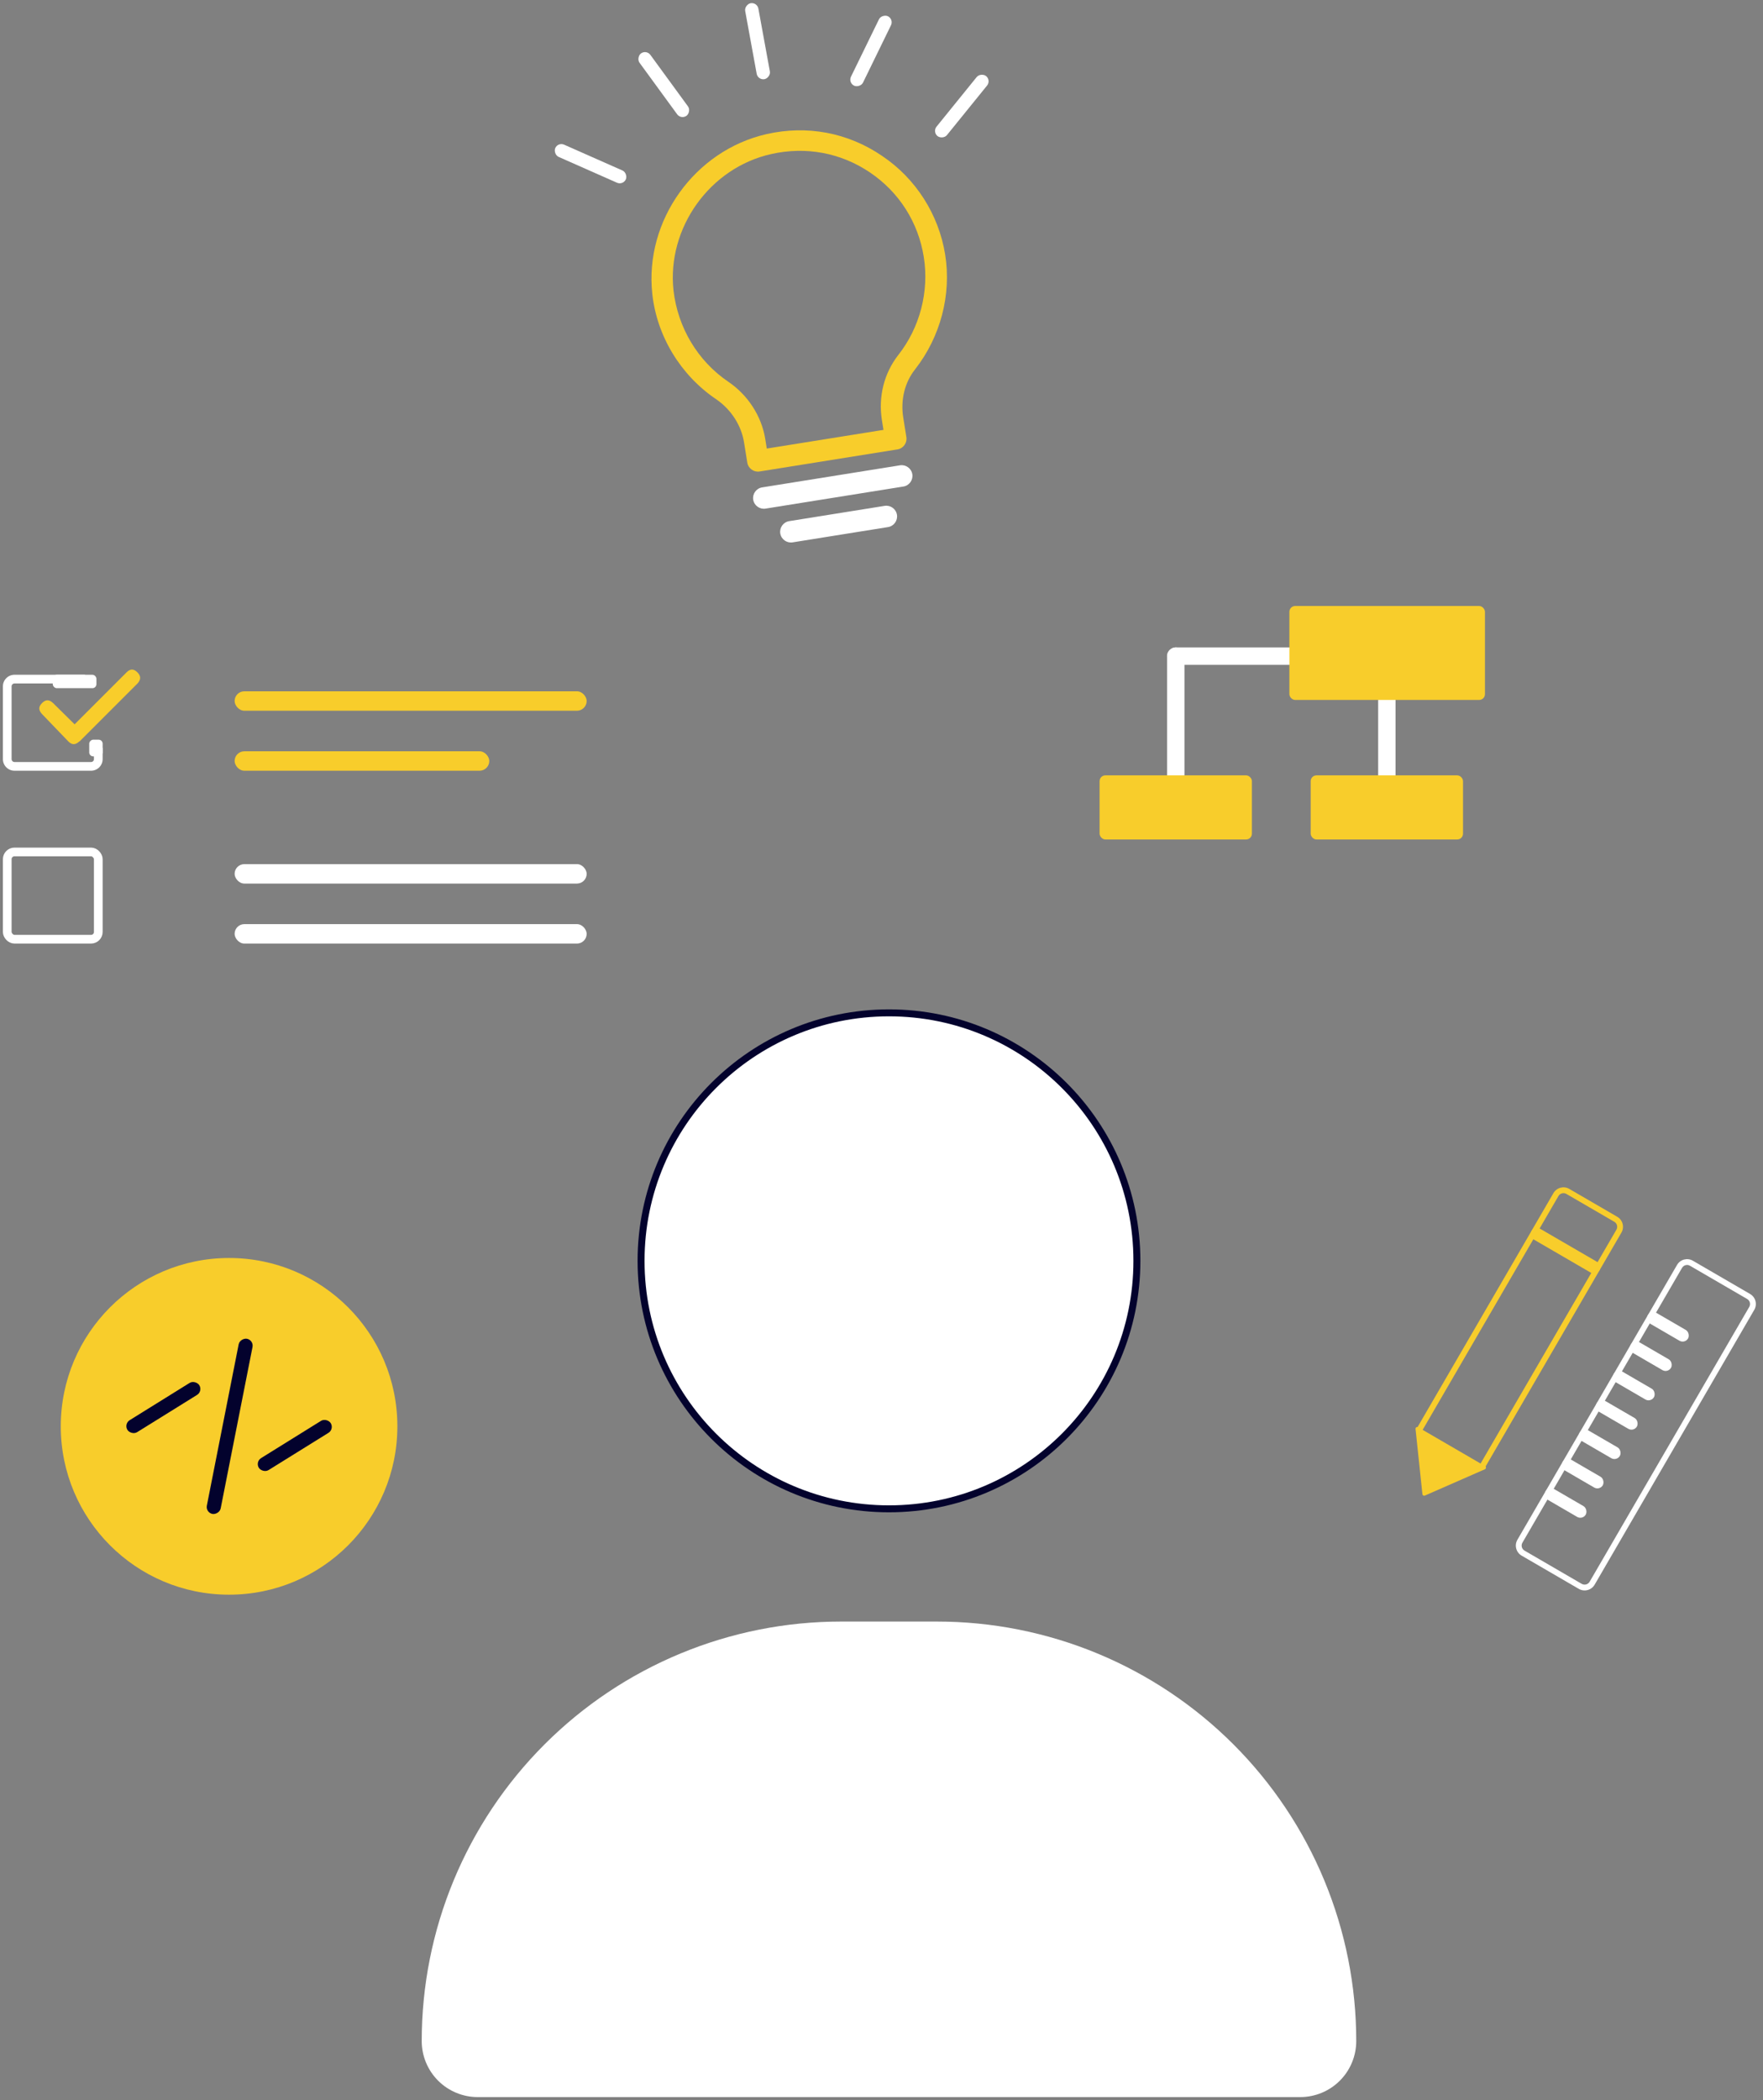 <svg width="304" height="362" viewBox="0 0 304 362" fill="none" xmlns="http://www.w3.org/2000/svg">
<rect x="0" y="0" width="304" height="362" fill="#808080" stroke="none"/>
<path d="M145.016 279.527C135.52 279.527 126.117 281.398 117.344 285.033C108.571 288.668 100.6 293.995 93.886 300.711C87.172 307.427 81.848 315.4 78.216 324.174C74.584 332.949 72.717 342.352 72.72 351.849C72.72 354.408 73.737 356.863 75.547 358.673C77.357 360.483 79.812 361.5 82.372 361.5H224.209C226.769 361.5 229.224 360.483 231.034 358.673C232.844 356.863 233.861 354.408 233.861 351.849C233.864 342.35 231.996 332.944 228.362 324.168C224.729 315.392 219.402 307.418 212.686 300.702C205.969 293.986 197.995 288.659 189.219 285.025C180.443 281.392 171.037 279.524 161.539 279.527H145.016Z" fill="white"/>
<circle cx="153.29" cy="217.347" r="42.749" fill="white" stroke="#03022D" stroke-width="1.2"/>
<circle cx="39.5" cy="245.876" r="29.02" fill="#F8CD2B"/>
<rect x="21.33" y="245.454" width="14.592" height="2.432" rx="1.216" transform="rotate(-31.854 21.33 245.454)" fill="#03022D"/>
<rect x="35.008" y="251.99" width="14.592" height="2.432" rx="1.216" transform="scale(-1 1) rotate(-31.854 35.008 251.99)" fill="#03022D"/>
<rect x="57.669" y="245.454" width="14.592" height="2.432" rx="1.216" transform="scale(-1 1) rotate(-31.854 57.669 245.454)" fill="#03022D"/>
<rect x="43.991" y="251.991" width="14.592" height="2.432" rx="1.216" transform="rotate(-31.854 43.991 251.991)" fill="#03022D"/>
<rect x="35.432" y="260.739" width="30.779" height="2.432" rx="1.216" transform="rotate(-78.838 35.432 260.739)" fill="#03022D"/>
<path d="M245.691 257.814C245.505 257.895 245.294 257.773 245.272 257.571L244.086 246.323C244.06 246.079 244.322 245.909 244.535 246.032L256.08 252.74C256.292 252.863 256.275 253.176 256.05 253.274L245.691 257.814Z" fill="#F8CD2B"/>
<path fill-rule="evenodd" clip-rule="evenodd" d="M270.097 205.813L278.359 210.613C278.837 210.89 278.999 211.502 278.721 211.98L254.994 252.821L255.859 253.323L279.586 212.482C280.141 211.527 279.817 210.303 278.862 209.748L270.6 204.948C269.645 204.393 268.421 204.718 267.865 205.673L244.138 246.514L245.003 247.016L268.73 206.175C269.008 205.698 269.62 205.535 270.097 205.813Z" fill="#F8CD2B"/>
<rect x="264.618" y="211.263" width="13.555" height="2.156" rx="1.078" transform="rotate(30.155 264.618 211.263)" fill="#F8CD2B"/>
<path fill-rule="evenodd" clip-rule="evenodd" d="M301.268 223.922L291.408 218.194C290.93 217.916 290.318 218.078 290.041 218.556L262.517 265.931C262.239 266.409 262.401 267.021 262.879 267.298L272.739 273.027C273.217 273.304 273.829 273.142 274.106 272.665L301.63 225.289C301.908 224.812 301.745 224.2 301.268 223.922ZM291.91 217.329C290.955 216.774 289.731 217.098 289.176 218.054L261.652 265.429C261.097 266.384 261.422 267.608 262.377 268.163L272.237 273.892C273.192 274.447 274.416 274.122 274.971 273.167L302.495 225.791C303.05 224.836 302.725 223.612 301.77 223.057L291.91 217.329Z" fill="white"/>
<rect x="281.75" y="230.836" width="8.01" height="2.156" rx="1.078" transform="rotate(30.155 281.75 230.836)" fill="white"/>
<rect x="284.69" y="225.775" width="8.01" height="2.156" rx="1.078" transform="rotate(30.155 284.69 225.775)" fill="white"/>
<rect x="278.81" y="235.897" width="8.01" height="2.156" rx="1.078" transform="rotate(30.155 278.81 235.897)" fill="white"/>
<rect x="275.869" y="240.958" width="8.01" height="2.156" rx="1.078" transform="rotate(30.155 275.869 240.958)" fill="white"/>
<rect x="272.928" y="246.019" width="8.01" height="2.156" rx="1.078" transform="rotate(30.155 272.928 246.019)" fill="white"/>
<rect x="269.988" y="251.081" width="8.01" height="2.156" rx="1.078" transform="rotate(30.155 269.988 251.081)" fill="white"/>
<rect x="267.047" y="256.142" width="8.01" height="2.156" rx="1.078" transform="rotate(30.155 267.047 256.142)" fill="white"/>
<rect x="40.456" y="119.166" width="60.705" height="3.352" rx="1.676" fill="#F8CD2B"/>
<rect x="40.456" y="129.508" width="43.913" height="3.352" rx="1.676" fill="#F8CD2B"/>
<rect x="40.456" y="148.961" width="60.705" height="3.352" rx="1.676" fill="white"/>
<rect x="40.456" y="159.303" width="60.705" height="3.352" rx="1.676" fill="white"/>
<rect x="1.25" y="146.861" width="15.698" height="15.043" rx="1.25" stroke="white" stroke-width="1.5"/>
<path d="M11.778 127.805L7.25 123.095C6.616 122.416 6.616 121.827 7.25 121.194C7.884 120.56 8.473 120.56 9.152 121.194L12.865 124.861L21.831 115.896C22.465 115.262 23.053 115.262 23.687 115.896C24.321 116.529 24.321 117.118 23.733 117.797L13.725 127.805H11.778ZM13.68 127.805C13.001 128.439 12.412 128.439 11.778 127.805H13.68Z" fill="#F8CD2B"/>
<path fill-rule="evenodd" clip-rule="evenodd" d="M14.655 116.317H2.5C1.396 116.317 0.5 117.212 0.5 118.317V130.86C0.5 131.964 1.396 132.86 2.5 132.86H15.698C16.803 132.86 17.698 131.964 17.698 130.86V128.948H16.198V130.86C16.198 131.136 15.975 131.36 15.698 131.36H2.5C2.224 131.36 2 131.136 2 130.86V118.317C2 118.04 2.224 117.817 2.5 117.817H14.655V116.317Z" fill="white"/>
<rect x="9.099" y="116.317" width="7.528" height="2.312" rx="0.688" fill="white"/>
<rect x="17.698" y="127.509" width="2.878" height="2.312" rx="0.688" transform="rotate(90 17.698 127.509)" fill="white"/>
<rect x="204.239" y="111.601" width="27.584" height="2.999" rx="1.5" transform="rotate(90 204.239 111.601)" fill="white"/>
<rect x="240.641" y="111.601" width="27.584" height="2.999" rx="1.5" transform="rotate(90 240.641 111.601)" fill="white"/>
<rect x="224.507" y="114.6" width="23.268" height="2.999" rx="1.5" transform="rotate(-180 224.507 114.6)" fill="white"/>
<rect x="189.605" y="133.658" width="26.267" height="11.053" rx="1" fill="#F8CD2B"/>
<rect x="274.042" y="111.601" width="27.584" height="2.999" rx="1.5" transform="scale(1 -1) rotate(-90 274.042 111.601)" fill="white"/>
<rect x="253.773" y="114.6" width="23.268" height="2.999" rx="1.5" transform="scale(1 -1)" fill="white"/>
<rect x="288.675" y="133.658" width="26.267" height="11.053" rx="1" transform="scale(-1 1)" fill="#F8CD2B"/>
<rect x="226.007" y="133.658" width="26.267" height="11.053" rx="1" fill="#F8CD2B"/>
<rect x="222.333" y="104.465" width="33.724" height="16.196" rx="1" fill="#F8CD2B"/>
<path d="M123.55 68.863C126.081 70.615 127.83 73.337 128.299 76.263L128.855 79.738C129.016 80.744 129.97 81.435 130.976 81.274L154.753 77.469C155.759 77.308 156.45 76.353 156.289 75.347L155.748 71.963C155.265 68.945 156 65.92 157.796 63.663C162.156 58.088 164.091 50.838 162.978 43.888C161.866 36.938 157.871 30.73 152.095 26.872C146.198 22.844 139.142 21.535 132.173 23.119C119.776 25.948 111.111 38.027 112.476 50.658C113.267 57.941 117.35 64.697 123.55 68.863ZM116.134 50.072C114.971 39.285 122.407 28.903 133.004 26.551C138.981 25.219 144.973 26.323 150.021 29.736C155.069 33.148 158.34 38.346 159.291 44.291C160.242 50.235 158.619 56.497 154.873 61.224C152.463 64.329 151.417 68.342 152.075 72.457L152.339 74.103L132.22 77.323L131.956 75.677C131.327 71.745 128.96 68.091 125.595 65.816C120.334 62.249 116.885 56.518 116.134 50.072Z" fill="#F8CD2B"/>
<path d="M155.192 80.212L131.415 84.018C130.409 84.179 129.718 85.133 129.879 86.139C130.04 87.145 130.994 87.837 132 87.676L155.777 83.87C156.783 83.709 157.474 82.754 157.313 81.748C157.152 80.742 156.198 80.051 155.192 80.212Z" fill="white"/>
<path d="M154.665 88.738C154.504 87.732 153.549 87.04 152.543 87.201L136.082 89.836C135.076 89.997 134.385 90.952 134.546 91.958C134.707 92.964 135.662 93.655 136.668 93.494L153.129 90.859C154.135 90.698 154.826 89.744 154.665 88.738Z" fill="white"/>
<rect x="96.212" y="24.47" width="13.31" height="2.311" rx="1.155" transform="rotate(23.863 96.212 24.47)" fill="white"/>
<rect x="111.464" y="8.524" width="13.31" height="2.311" rx="1.155" transform="rotate(53.864 111.464 8.524)" fill="white"/>
<rect x="130.562" y="0.348" width="13.31" height="2.311" rx="1.155" transform="rotate(79.626 130.562 0.348)" fill="white"/>
<rect x="154.144" y="3.308" width="13.31" height="2.311" rx="1.155" transform="rotate(116.006 154.144 3.308)" fill="white"/>
<rect x="170.935" y="13.842" width="13.31" height="2.311" rx="1.155" transform="rotate(129.003 170.935 13.842)" fill="white"/>
</svg>
